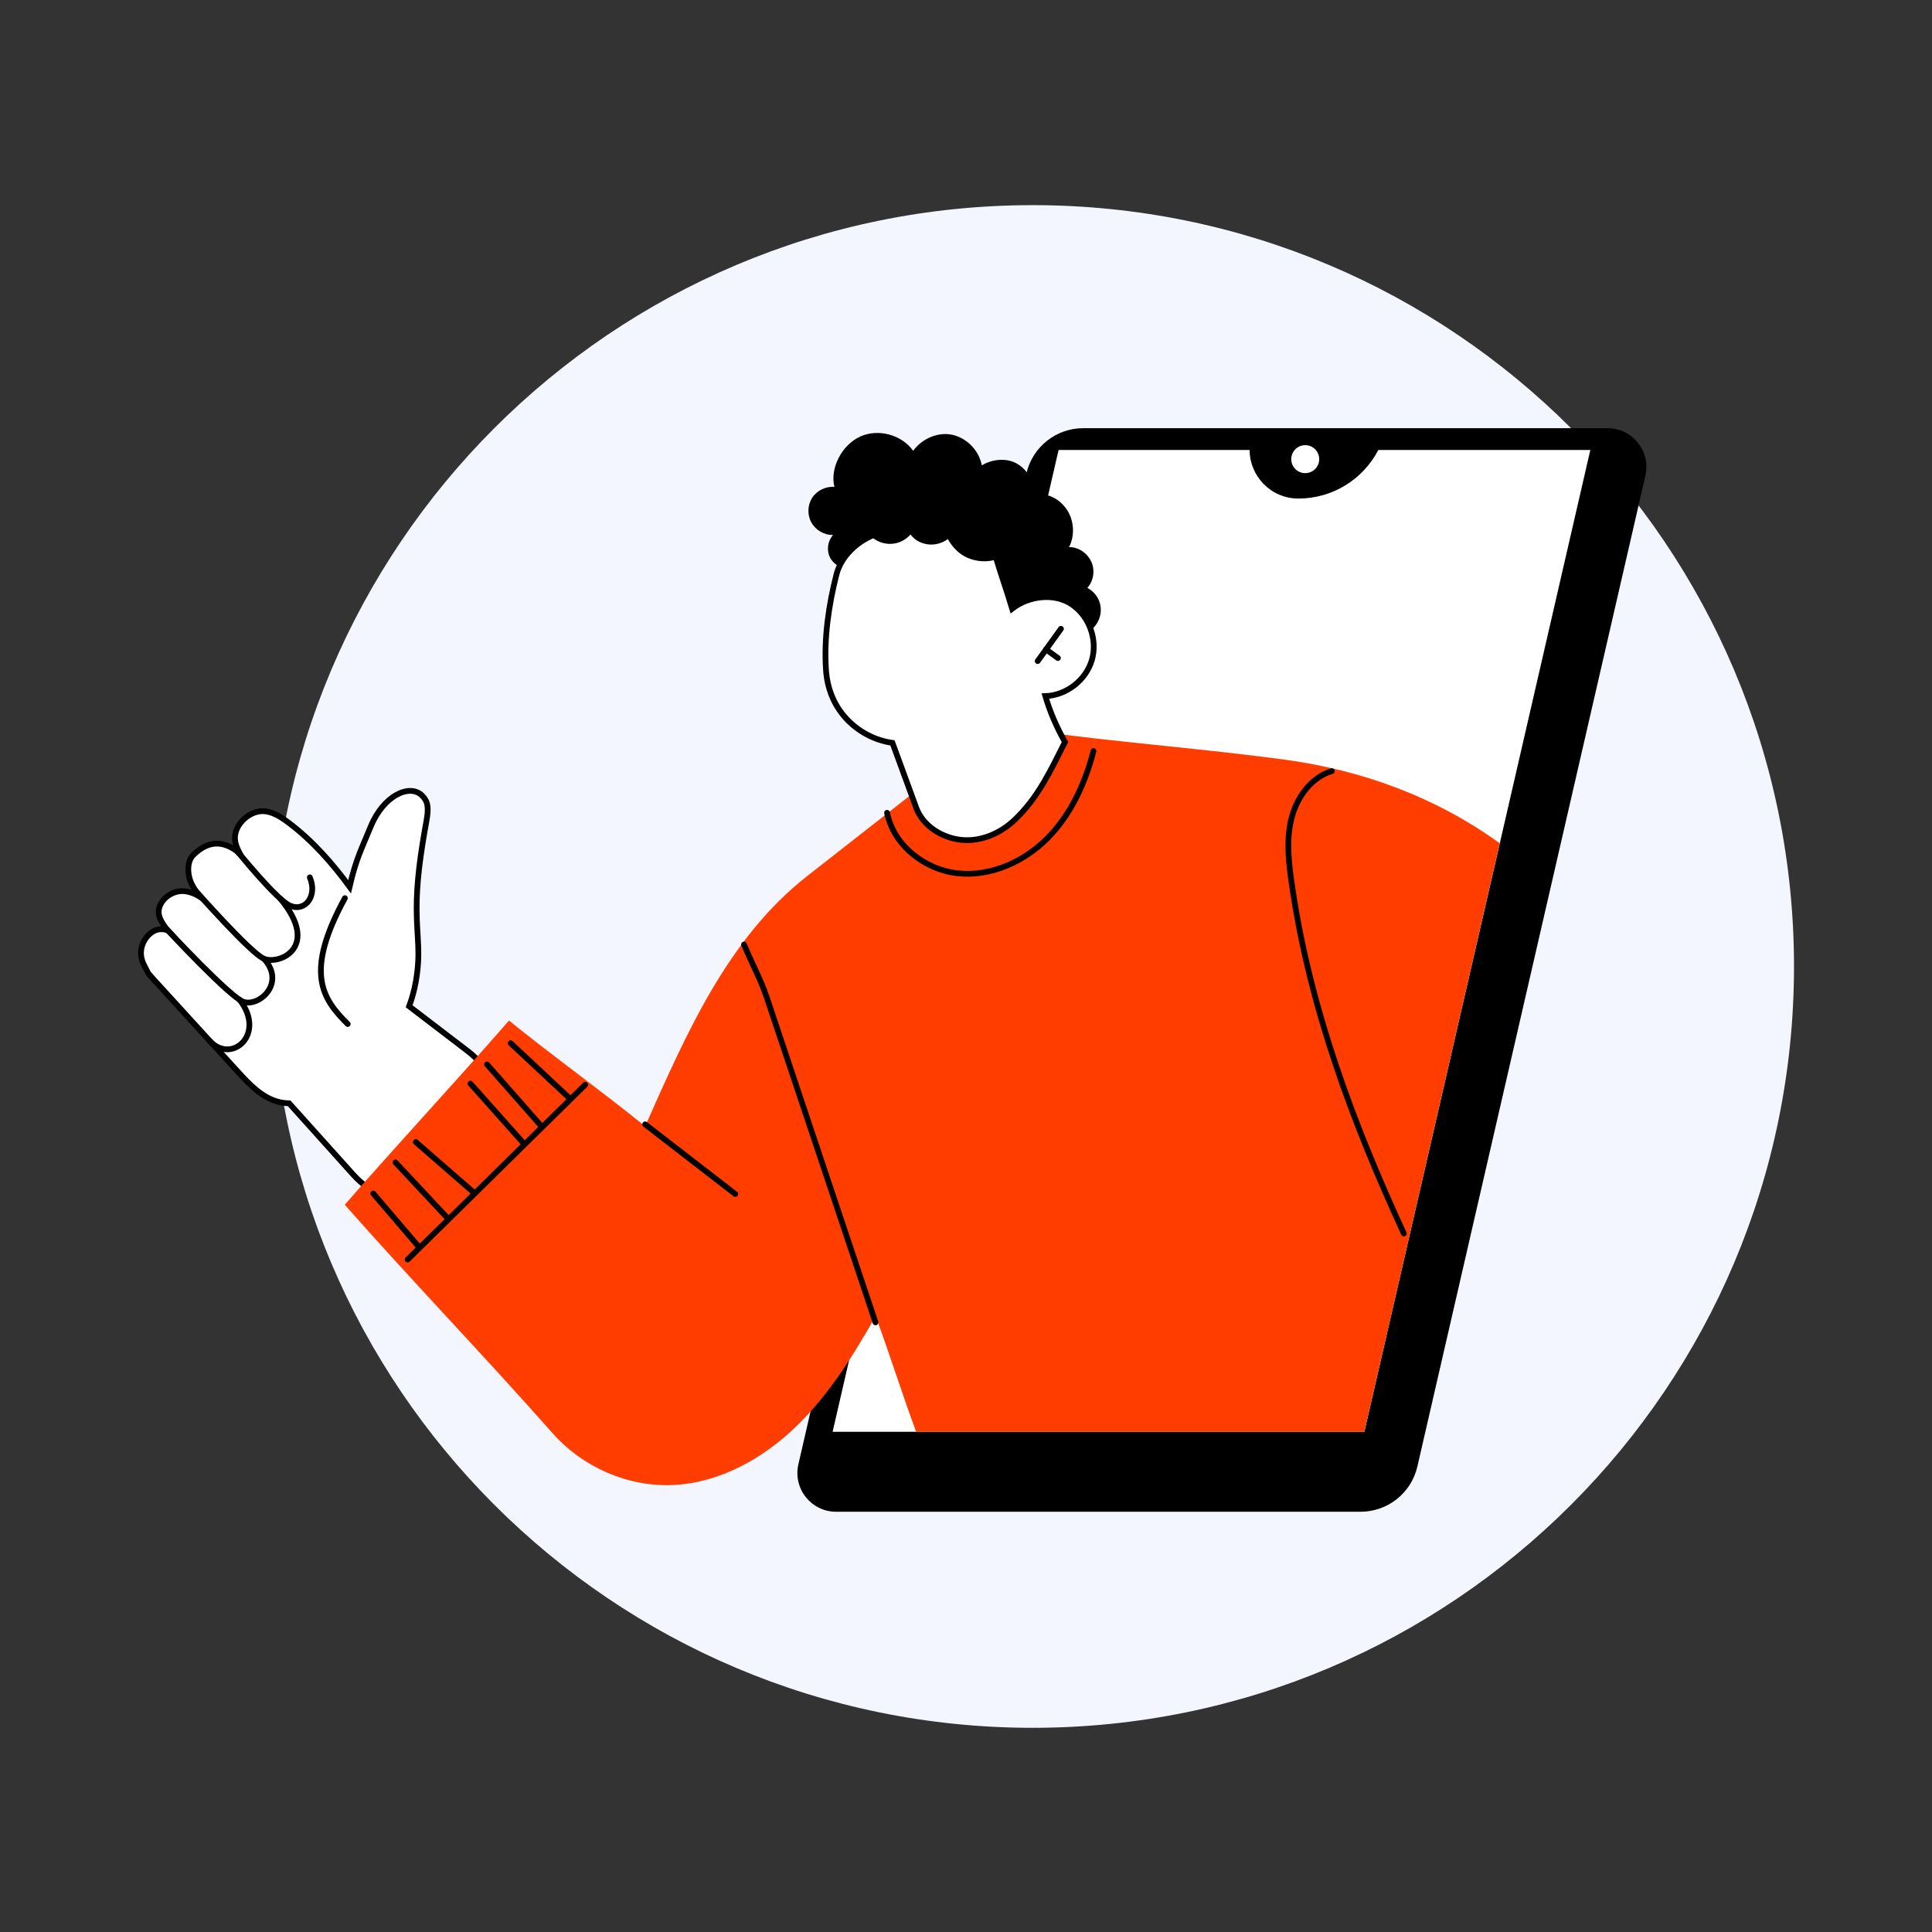 <svg width="168" height="168" viewBox="0 0 168 168" fill="none" xmlns="http://www.w3.org/2000/svg">
<rect x="0" y="0" width="168" height="168" fill="#333333" stroke="none"/>
<path d="M89.797 150.244C126.361 150.244 156 120.604 156 84.041C156 47.478 126.357 17.839 89.797 17.839C53.237 17.839 23.595 47.478 23.595 84.041C23.595 120.604 53.234 150.244 89.797 150.244Z" fill="#F3F5FF"/>
<path d="M42.004 101.808C42.034 101.77 42.065 101.729 42.096 101.687C44.555 98.469 43.879 93.85 40.661 91.391L35.578 87.503C35.835 86.802 36.031 86.081 36.161 85.343C36.601 82.825 36.244 81.637 36.23 79.082C36.216 76.729 36.56 74.27 37.075 71.437C37.295 70.238 37.223 69.699 36.711 69.187C35.653 68.126 33.362 69.132 32.236 71.876C31.415 73.872 30.955 74.706 30.398 77.11C28.949 75.132 27.198 73.109 25.044 71.499C24.275 70.921 23.344 70.369 22.403 70.585C21.321 70.832 20.349 71.9 20.435 73.006C20.466 73.446 20.679 73.909 20.936 74.356C20.758 74.136 20.511 73.92 20.15 73.721C19.102 73.147 17.997 73.181 16.815 74.342C16.221 74.926 16.29 76.084 16.65 76.832C16.832 77.21 17.093 77.605 17.385 77.983C16.853 77.643 16.19 77.44 15.678 77.492C14.761 77.581 13.886 78.299 13.796 79.216C13.748 79.7 14.116 80.356 14.6 80.909C14.068 80.713 13.484 80.748 12.927 81.297C12.433 81.781 11.921 82.819 12.553 83.969C12.886 84.577 12.739 84.488 13.206 84.999C15.699 87.733 18.196 90.464 20.689 93.197C21.692 94.296 22.777 95.447 24.216 95.814C24.522 95.894 24.831 95.931 25.144 95.942L30.718 102.144C33.775 105.548 39.184 105.407 42.004 101.804V101.808Z" fill="white" stroke="black" stroke-width="0.5" stroke-miterlimit="10" stroke-linecap="round"/>
<path d="M29.99 78.1C26.456 84.577 28.018 86.847 30.237 89.045" stroke="black" stroke-width="0.5" stroke-linecap="round" stroke-linejoin="round"/>
<path d="M20.713 74.112C20.713 74.112 24.089 78.288 25.236 78.762C26.566 79.312 27.623 77.887 26.94 76.29" stroke="black" stroke-width="0.5" stroke-linecap="round" stroke-linejoin="round"/>
<path d="M17.001 77.45C17.001 77.45 21.805 82.897 22.953 83.371C24.282 83.921 27.898 82.389 24.385 78.151" stroke="black" stroke-width="0.5" stroke-linecap="round" stroke-linejoin="round"/>
<path d="M14.638 80.95C14.638 80.95 19.989 86.7 21.16 87.112C22.516 87.589 24.89 85.501 22.953 83.368" stroke="black" stroke-width="0.5" stroke-linecap="round" stroke-linejoin="round"/>
<path d="M18.216 90.495C20.14 92.6 23.176 89.924 20.84 86.943" stroke="black" stroke-width="0.5" stroke-linecap="round" stroke-linejoin="round"/>
<path d="M72.707 131.457H118.307C120.67 131.457 122.72 129.826 123.249 127.525L143.08 41.358C143.564 39.249 141.963 37.233 139.796 37.233H94.197C91.834 37.233 89.784 38.864 89.255 41.165L69.424 127.333C68.94 129.441 70.54 131.457 72.707 131.457Z" fill="black"/>
<path d="M114.714 39.926C114.714 39.256 114.172 38.71 113.499 38.71C112.825 38.71 112.283 39.252 112.283 39.926C112.283 40.599 112.825 41.141 113.499 41.141C114.172 41.141 114.714 40.599 114.714 39.926Z" fill="white"/>
<path d="M119.852 39.129C118.534 41.677 115.882 43.353 112.904 43.353C110.511 43.353 108.666 41.402 108.663 39.129H92.05L72.402 124.503H118.64L138.289 39.129H119.852Z" fill="white"/>
<path d="M79.666 124.503C78.477 121.319 77.327 117.634 76.138 114.45C74.174 117.915 72.041 121.346 69.166 124.104C66.292 126.862 62.579 128.923 58.602 129.129C54.625 129.335 50.651 127.58 48.017 124.592C42.089 117.877 35.907 111.476 29.979 104.761C34.595 99.462 39.644 94.046 44.26 88.746C48.062 91.824 52.3 94.863 56.098 97.94C59.67 89.904 63.273 81.592 70.197 76.173C73.497 73.59 76.794 71.007 80.095 68.425C81.115 69.603 82.849 70.084 84.391 69.867C85.934 69.651 87.338 68.782 88.403 67.645C89.468 66.508 90.22 65.11 90.811 63.668C97.758 64.595 104.579 65.104 111.531 66.031C118.393 66.944 124.801 69.276 130.41 73.329L118.633 124.506H79.662L79.666 124.503Z" fill="#FF3D00"/>
<path d="M56.102 97.772C58.712 99.792 61.326 101.808 63.936 103.827" stroke="black" stroke-width="0.5" stroke-linecap="round" stroke-linejoin="round"/>
<path d="M77.135 70.678C77.705 73.508 80.418 75.634 83.289 75.939C86.16 76.245 89.055 74.933 91.089 72.883C93.122 70.829 94.365 68.105 95.086 65.31" stroke="black" stroke-width="0.5" stroke-linecap="round" stroke-linejoin="round"/>
<path d="M115.81 67.054C113.948 67.614 112.688 69.441 112.259 71.341C111.829 73.236 112.084 75.215 112.369 77.138C113.914 87.658 117.62 97.604 122.074 107.262" stroke="black" stroke-width="0.5" stroke-linecap="round" stroke-linejoin="round"/>
<path d="M76.128 114.989C72.975 105.565 69.823 96.141 66.67 86.717C66.127 85.096 65.341 83.718 64.698 82.132" stroke="black" stroke-width="0.5" stroke-linecap="round" stroke-linejoin="round"/>
<path d="M35.447 109.525C40.592 104.459 45.74 99.393 50.885 94.327" stroke="black" stroke-width="0.5" stroke-linecap="round" stroke-linejoin="round"/>
<path d="M32.456 103.782C33.768 105.318 35.08 106.856 36.395 108.392" stroke="black" stroke-width="0.5" stroke-linecap="round" stroke-linejoin="round"/>
<path d="M34.389 101.08C35.907 102.704 37.425 104.325 38.943 105.95" stroke="black" stroke-width="0.5" stroke-linecap="round" stroke-linejoin="round"/>
<path d="M36.154 99.307C37.834 100.77 39.513 102.234 41.196 103.697" stroke="black" stroke-width="0.5" stroke-linecap="round" stroke-linejoin="round"/>
<path d="M40.908 94.228C42.457 95.969 44.009 97.707 45.558 99.448" stroke="black" stroke-width="0.5" stroke-linecap="round" stroke-linejoin="round"/>
<path d="M42.35 92.559C43.892 94.31 45.434 96.062 46.973 97.813" stroke="black" stroke-width="0.5" stroke-linecap="round" stroke-linejoin="round"/>
<path d="M44.408 90.718C46.09 92.291 47.773 93.86 49.456 95.433" stroke="black" stroke-width="0.5" stroke-linecap="round" stroke-linejoin="round"/>
<path d="M94.551 51.122C95.097 50.517 95.237 49.58 94.894 48.841C94.551 48.103 93.774 47.55 92.96 47.578C93.489 46.547 93.4 45.228 92.741 44.274C92.081 43.322 91.068 42.855 89.914 42.986C89.952 41.924 89.365 40.863 88.448 40.327C87.531 39.792 86.28 39.915 85.374 40.468C85.14 39.191 84.1 38.102 82.832 37.813C81.568 37.525 80.164 38.15 79.405 39.201C78.409 37.796 76.369 37.247 74.802 37.961C73.233 38.675 72.151 40.667 72.556 42.34C71.804 42.275 71.028 42.656 70.619 43.295C70.211 43.934 70.19 44.796 70.564 45.452C70.939 46.108 71.687 46.544 72.443 46.516C71.976 47.028 71.859 47.828 72.161 48.453C72.464 49.075 73.164 49.484 73.855 49.436L93.362 57.067C93.51 56.449 93.572 55.923 93.719 55.305C94.678 55.178 95.509 54.388 95.684 53.437C95.859 52.485 95.406 51.579 94.554 51.122H94.551Z" fill="black"/>
<path d="M92.607 64.527C91.879 63.218 91.326 61.968 90.9 60.532C92.727 60.471 94.441 59.138 94.949 57.383C95.457 55.628 94.719 53.584 93.204 52.558C91.693 51.531 89.457 51.809 88.015 52.928C87.558 51.41 87.036 49.93 86.579 48.412C85.796 48.649 84.924 48.594 84.179 48.254C83.433 47.918 82.839 47.224 82.499 46.479C82.029 46.953 81.325 47.183 80.665 47.08C80.006 46.973 79.498 46.63 79.199 46.032C78.876 46.558 78.313 46.928 77.701 47.021C77.09 47.114 76.444 46.925 75.981 46.52C74.487 47.117 73.137 48.395 72.738 49.951C72.055 52.63 71.639 55.494 71.825 58.252C71.931 59.818 72.481 61.257 73.532 62.425C74.583 63.593 76.049 64.379 77.605 64.599C78.295 66.495 78.982 68.346 79.673 70.242C80.25 71.832 81.943 72.876 83.626 73.037C85.309 73.199 87.002 72.46 88.228 71.296C90.282 69.342 91.326 67.054 92.607 64.527Z" fill="white" stroke="black" stroke-width="0.5" stroke-miterlimit="10"/>
<path d="M90.234 57.486L92.256 54.68" stroke="black" stroke-width="0.5" stroke-miterlimit="10" stroke-linecap="round"/>
<path d="M90.962 56.476L91.995 57.221" stroke="black" stroke-width="0.5" stroke-miterlimit="10" stroke-linecap="round"/>
</svg>
